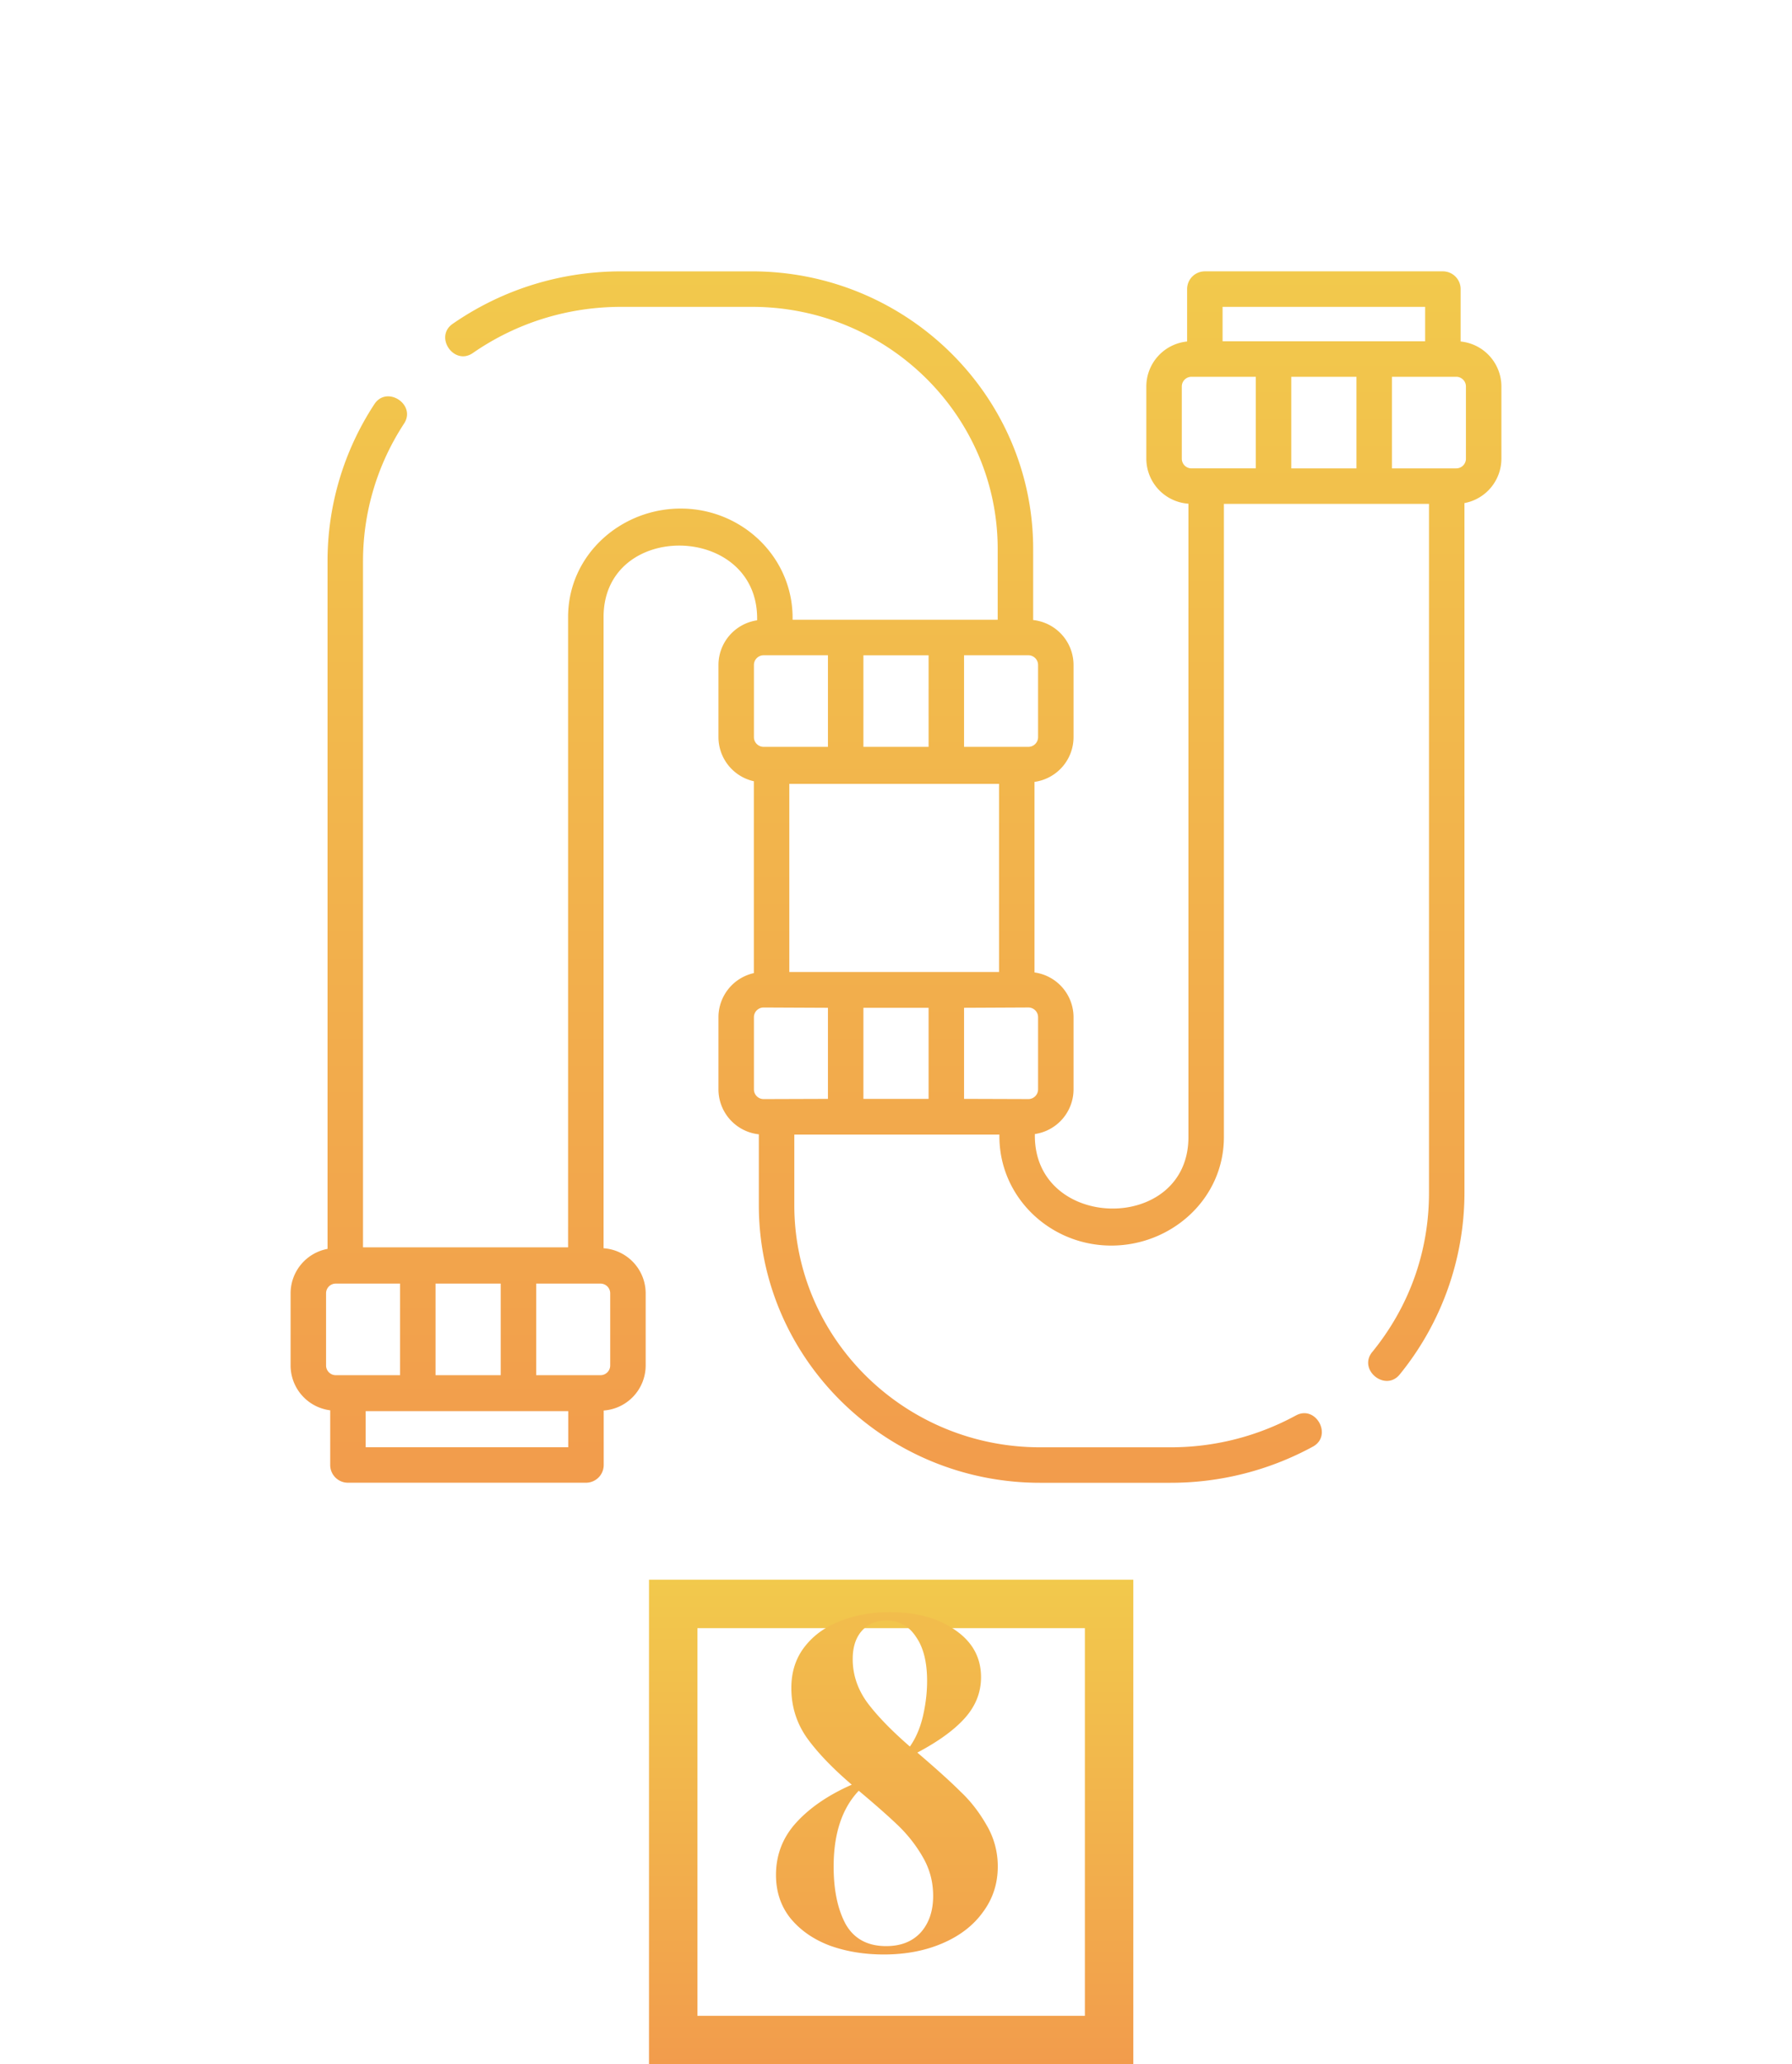 <svg width="185" height="213" fill="none" xmlns="http://www.w3.org/2000/svg"><g filter="url(#filter0_d)"><rect x="10" y="8" width="165" height="165" rx="5" fill="#fff"/></g><g clip-path="url(#clip0)"><path d="M150.79 35.24v-5.41c0-1.011-.82-1.831-1.831-1.831h-24.575c-1.011 0-1.831.82-1.831 1.831v5.408a4.67 4.67 0 00-4.21 4.641v7.447a4.666 4.666 0 004.346 4.648v65.358c0 10.025-16.044 9.732-15.852-.317a4.667 4.667 0 003.992-4.61v-7.447a4.669 4.669 0 00-4.03-4.616V80.678a4.668 4.668 0 004.03-4.616v-7.447a4.67 4.67 0 00-4.169-4.637v-7.336C106.66 40.85 93.635 28 77.627 28H64.138c-6.272 0-12.292 1.873-17.408 5.417-1.933 1.339.15 4.351 2.085 3.01 4.5-3.117 9.8-4.765 15.323-4.765h13.489c13.99 0 25.371 11.206 25.371 24.98v7.31H81.825c.102-6.344-5.075-11.357-11.326-11.474-6.295-.117-11.85 4.72-11.85 11.189v65.037H37.476v-70.79c0-5.06 1.465-9.97 4.235-14.203 1.288-1.967-1.774-3.976-3.063-2.006a29.519 29.519 0 00-4.834 16.21v70.951A4.669 4.669 0 0030 133.449v7.447a4.669 4.669 0 004.089 4.625v5.641c0 1.011.82 1.831 1.83 1.831h24.575a1.83 1.83 0 001.831-1.831v-5.619a4.667 4.667 0 004.332-4.647v-7.448a4.667 4.667 0 00-4.346-4.648V63.667c0-10.038 16.057-9.725 15.852.339a4.667 4.667 0 00-3.992 4.61v7.447a4.67 4.67 0 003.654 4.55v19.796a4.67 4.67 0 00-3.654 4.55v7.447a4.67 4.67 0 004.169 4.637v7.315c0 15.793 13.024 28.642 29.033 28.642h13.489a30.67 30.67 0 0014.677-3.732c2.063-1.127.31-4.342-1.756-3.213a27.004 27.004 0 01-12.921 3.283h-13.489c-13.99 0-25.371-11.206-25.371-24.98v-7.287h21.173c-.097 6.334 5.089 11.335 11.325 11.451 6.296.117 11.851-4.72 11.851-11.189V51.992h21.173v71.093c0 6.044-2.027 11.724-5.862 16.426-1.486 1.822 1.349 4.138 2.838 2.314a29.737 29.737 0 006.686-18.74V51.91A4.67 4.67 0 00155 47.328V39.88a4.67 4.67 0 00-4.21-4.642zM44.965 141.897v-9.451h6.728v9.451h-6.728zm-11.303-1.002v-7.447c0-.553.45-1.002 1.002-1.002h6.638v9.451h-6.638c-.552 0-1.002-.45-1.002-1.002zm25.001 8.435H37.751v-3.725h20.912v3.725zm4.332-15.882v7.447c0 .552-.45 1.002-1.002 1.002h-6.638v-9.451h6.638c.553 0 1.002.449 1.002 1.002zm44.172-28.49v7.447c0 .553-.45 1.002-1.002 1.002l-6.639-.022v-9.397l6.639-.032c.552 0 1.002.45 1.002 1.002zM89.136 77.065v-9.451h6.728v9.45h-6.728zm14.001 3.818v19.412h-21.65V80.883h21.65zm-7.273 23.106v9.397h-6.728v-9.397h6.728zm8.965-36.376h1.336c.552 0 1.002.45 1.002 1.002v7.447c0 .553-.45 1.002-1.002 1.002h-6.639v-9.45h5.303zm-26.996 1.002c0-.552.45-1.002 1.002-1.002h6.639v9.451h-6.639a1.003 1.003 0 01-1.002-1.002v-7.447zm0 43.791v-7.446c0-.553.45-1.002 1.002-1.002l6.639.031v9.398l-6.639.022a1.004 1.004 0 01-1.002-1.003zm48.382-80.744h20.913v3.554h-20.913v-3.554zm13.82 7.216v9.452h-6.728v-9.452h6.728zm-17.028 9.452c-.553 0-1.002-.45-1.002-1.002V39.88c0-.553.449-1.002 1.002-1.002h6.638v9.45h-6.638zm28.331-1.002c0 .552-.45 1.002-1.002 1.002h-6.638v-9.452h6.638c.553 0 1.002.45 1.002 1.002v7.448z" fill="url(#paint0_linear8)"/></g><path fill="#fff" stroke="url(#paint1_linear8)" stroke-width="5" d="M69.5 165.5h45v45h-45z"/><path d="M94.703 180.84c1.984 1.696 3.472 3.04 4.464 4.032 1.024.96 1.92 2.112 2.688 3.456a8.309 8.309 0 011.152 4.272c0 1.76-.512 3.328-1.536 4.704-.992 1.376-2.384 2.448-4.176 3.216-1.792.768-3.808 1.152-6.048 1.152-2.016 0-3.872-.304-5.568-.912-1.696-.64-3.056-1.584-4.08-2.832-.992-1.248-1.488-2.736-1.488-4.464 0-2.08.704-3.888 2.112-5.424 1.408-1.536 3.312-2.832 5.712-3.888-1.984-1.696-3.52-3.296-4.608-4.8-1.088-1.536-1.632-3.264-1.632-5.184 0-1.664.464-3.088 1.392-4.272.928-1.184 2.16-2.064 3.696-2.64 1.536-.608 3.232-.912 5.088-.912 2.752 0 5.008.624 6.768 1.872 1.76 1.216 2.64 2.832 2.64 4.848 0 1.568-.56 2.976-1.68 4.224-1.088 1.216-2.72 2.4-4.896 3.552zm-3.216-13.632c-1.056 0-1.904.368-2.544 1.104-.608.704-.912 1.664-.912 2.88 0 1.6.496 3.088 1.488 4.464 1.024 1.376 2.496 2.896 4.416 4.56.608-.864 1.056-1.904 1.344-3.12.288-1.248.432-2.464.432-3.648 0-1.952-.384-3.472-1.152-4.56-.736-1.12-1.76-1.68-3.072-1.68zm0 33.6c1.504 0 2.688-.464 3.552-1.392.864-.96 1.296-2.224 1.296-3.792 0-1.44-.352-2.768-1.056-3.984a14.651 14.651 0 00-2.496-3.216c-.96-.928-2.336-2.144-4.128-3.648-1.728 1.824-2.592 4.432-2.592 7.824 0 2.432.416 4.416 1.248 5.952.864 1.504 2.256 2.256 4.176 2.256z" fill="url(#paint2_linear8)"/><defs><linearGradient id="paint0_linear8" x1="92.5" y1="28" x2="92.5" y2="153" gradientUnits="userSpaceOnUse"><stop stop-color="#F2C94C"/><stop offset="1" stop-color="#F29C4C"/></linearGradient><linearGradient id="paint1_linear8" x1="92" y1="163" x2="92" y2="213" gradientUnits="userSpaceOnUse"><stop stop-color="#F2C94C"/><stop offset="1" stop-color="#F29C4C"/></linearGradient><linearGradient id="paint2_linear8" x1="91.5" y1="149" x2="91.5" y2="213" gradientUnits="userSpaceOnUse"><stop stop-color="#F2C94C"/><stop offset="1" stop-color="#F29C4C"/></linearGradient><clipPath id="clip0"><path fill="#fff" transform="translate(30 28)" d="M0 0h125v125H0z"/></clipPath></defs></svg>